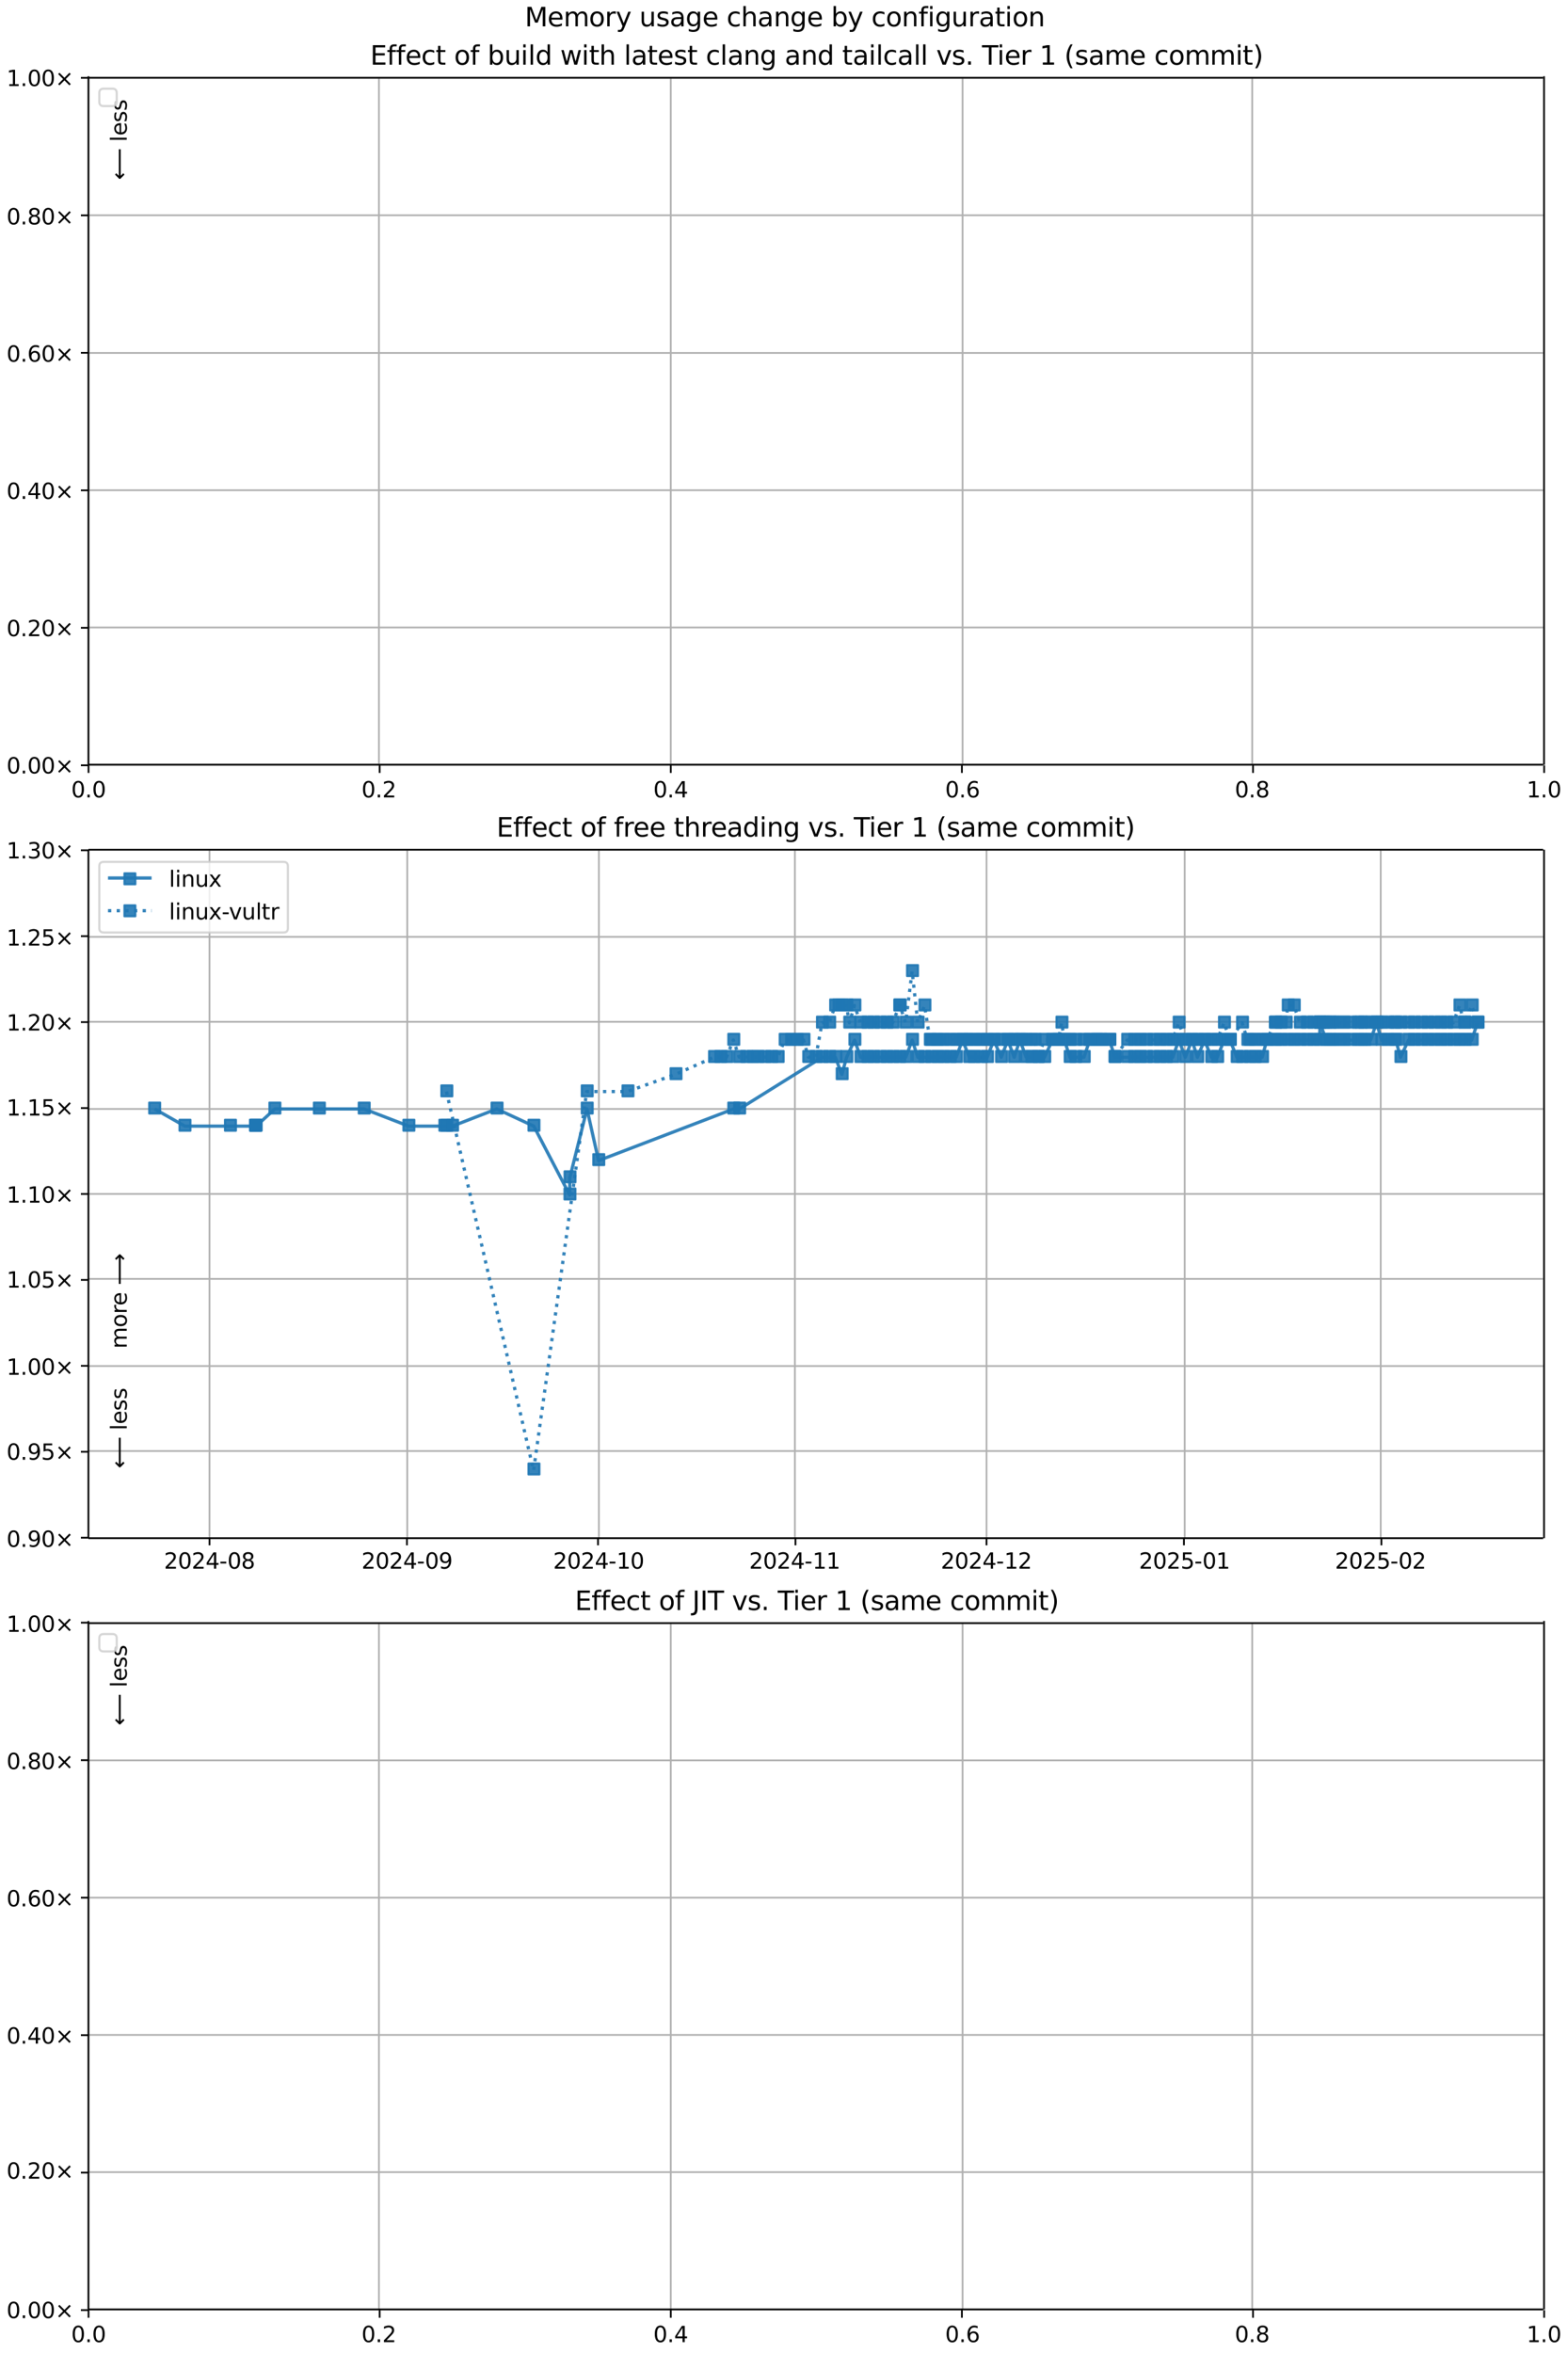 <?xml version="1.0" encoding="UTF-8"?>
<!DOCTYPE svg  PUBLIC '-//W3C//DTD SVG 1.1//EN'  'http://www.w3.org/Graphics/SVG/1.1/DTD/svg11.dtd'>
<svg width="720pt" height="1080pt" version="1.1" viewBox="0 0 720 1080" xmlns="http://www.w3.org/2000/svg" xmlns:xlink="http://www.w3.org/1999/xlink">
<defs>
<style type="text/css">*{stroke-linejoin: round; stroke-linecap: butt}</style>
</defs>
<path d="m0 1080h720v-1080h-720z" fill="#fff"/>
<path d="m40.6 351h668v-316h-668z" fill="#fff"/>
<path d="m40.6 351v-316" clip-path="url(#k)" fill="none" stroke="#b0b0b0" stroke-linecap="square" stroke-width=".8"/>
<defs>
<path id="j" d="m0 0v3.5" stroke="#000" stroke-width=".8"/>
</defs>
<use x="40.646" y="351.265" stroke="#000000" stroke-width=".8" xlink:href="#j"/>
<g transform="translate(32.7 366) scale(.1 -.1)">
<defs>
<path id="b" transform="scale(.016)" d="m2034 4250q-487 0-733-480-245-479-245-1442 0-959 245-1439 246-480 733-480 491 0 736 480 246 480 246 1439 0 963-246 1442-245 480-736 480zm0 500q785 0 1199-621 414-620 414-1801 0-1178-414-1799-414-620-1199-620-784 0-1198 620-414 621-414 1799 0 1181 414 1801 414 621 1198 621z"/>
<path id="c" transform="scale(.016)" d="m684 794h660v-794h-660v794z"/>
</defs>
<use xlink:href="#b"/>
<use transform="translate(63.6)" xlink:href="#c"/>
<use transform="translate(95.4)" xlink:href="#b"/>
</g>
<path d="m174 351v-316" clip-path="url(#k)" fill="none" stroke="#b0b0b0" stroke-linecap="square" stroke-width=".8"/>
<use x="174.326" y="351.265" stroke="#000000" stroke-width=".8" xlink:href="#j"/>
<g transform="translate(166 366) scale(.1 -.1)">
<defs>
<path id="f" transform="scale(.016)" d="m1228 531h2203v-531h-2962v531q359 372 979 998 621 627 780 809 303 340 423 576 121 236 121 464 0 372-261 606-261 235-680 235-297 0-627-103-329-103-704-313v638q381 153 712 231 332 78 607 78 725 0 1156-363 431-362 431-968 0-288-108-546-107-257-392-607-78-91-497-524-418-433-1181-1211z"/>
</defs>
<use xlink:href="#b"/>
<use transform="translate(63.6)" xlink:href="#c"/>
<use transform="translate(95.4)" xlink:href="#f"/>
</g>
<path d="m308 351v-316" clip-path="url(#k)" fill="none" stroke="#b0b0b0" stroke-linecap="square" stroke-width=".8"/>
<use x="308.007" y="351.265" stroke="#000000" stroke-width=".8" xlink:href="#j"/>
<g transform="translate(300 366) scale(.1 -.1)">
<defs>
<path id="w" transform="scale(.016)" d="m2419 4116-1594-2491h1594v2491zm-166 550h794v-3041h666v-525h-666v-1100h-628v1100h-2106v609l1940 2957z"/>
</defs>
<use xlink:href="#b"/>
<use transform="translate(63.6)" xlink:href="#c"/>
<use transform="translate(95.4)" xlink:href="#w"/>
</g>
<path d="m442 351v-316" clip-path="url(#k)" fill="none" stroke="#b0b0b0" stroke-linecap="square" stroke-width=".8"/>
<use x="441.687" y="351.265" stroke="#000000" stroke-width=".8" xlink:href="#j"/>
<g transform="translate(434 366) scale(.1 -.1)">
<defs>
<path id="af" transform="scale(.016)" d="m2113 2584q-425 0-674-291-248-290-248-796 0-503 248-796 249-292 674-292t673 292q248 293 248 796 0 506-248 796-248 291-673 291zm1253 1979v-575q-238 112-480 171-242 60-480 60-625 0-955-422-329-422-376-1275 184 272 462 417 279 145 613 145 703 0 1111-427 408-426 408-1160 0-719-425-1154-425-434-1131-434-810 0-1238 620-428 621-428 1799 0 1106 525 1764t1409 658q238 0 480-47t505-140z"/>
</defs>
<use xlink:href="#b"/>
<use transform="translate(63.6)" xlink:href="#c"/>
<use transform="translate(95.4)" xlink:href="#af"/>
</g>
<path d="m575 351v-316" clip-path="url(#k)" fill="none" stroke="#b0b0b0" stroke-linecap="square" stroke-width=".8"/>
<use x="575.368" y="351.265" stroke="#000000" stroke-width=".8" xlink:href="#j"/>
<g transform="translate(567 366) scale(.1 -.1)">
<defs>
<path id="ac" transform="scale(.016)" d="m2034 2216q-450 0-708-241-257-241-257-662 0-422 257-663 258-241 708-241t709 242q260 243 260 662 0 421-258 662-257 241-711 241zm-631 268q-406 100-633 378-226 279-226 679 0 559 398 884 399 325 1092 325 697 0 1094-325t397-884q0-400-227-679-226-278-629-378 456-106 710-416 255-309 255-755 0-679-414-1042-414-362-1186-362-771 0-1186 362-414 363-414 1042 0 446 256 755 257 310 713 416zm-231 997q0-362 226-565 227-203 636-203 407 0 636 203 230 203 230 565 0 363-230 566-229 203-636 203-409 0-636-203-226-203-226-566z"/>
</defs>
<use xlink:href="#b"/>
<use transform="translate(63.6)" xlink:href="#c"/>
<use transform="translate(95.4)" xlink:href="#ac"/>
</g>
<path d="m709 351v-316" clip-path="url(#k)" fill="none" stroke="#b0b0b0" stroke-linecap="square" stroke-width=".8"/>
<use x="709.048" y="351.265" stroke="#000000" stroke-width=".8" xlink:href="#j"/>
<g transform="translate(701 366) scale(.1 -.1)">
<defs>
<path id="i" transform="scale(.016)" d="m794 531h1031v3560l-1122-225v575l1116 225h631v-4135h1031v-531h-2687v531z"/>
</defs>
<use xlink:href="#i"/>
<use transform="translate(63.6)" xlink:href="#c"/>
<use transform="translate(95.4)" xlink:href="#b"/>
</g>
<path d="m40.6 351h668" clip-path="url(#k)" fill="none" stroke="#b0b0b0" stroke-linecap="square" stroke-width=".8"/>
<defs>
<path id="g" d="m0 0h-3.5" stroke="#000" stroke-width=".8"/>
</defs>
<use x="40.646" y="351.265" stroke="#000000" stroke-width=".8" xlink:href="#g"/>
<g transform="translate(3 355) scale(.1 -.1)">
<defs>
<path id="h" transform="scale(.016)" d="m4488 3438-1429-1435 1429-1428-372-378-1435 1434-1434-1434-369 378 1425 1428-1425 1435 369 378 1434-1435 1435 1435 372-378z"/>
</defs>
<use xlink:href="#b"/>
<use transform="translate(63.6)" xlink:href="#c"/>
<use transform="translate(95.4)" xlink:href="#b"/>
<use transform="translate(159)" xlink:href="#b"/>
<use transform="translate(223)" xlink:href="#h"/>
</g>
<path d="m40.6 288h668" clip-path="url(#k)" fill="none" stroke="#b0b0b0" stroke-linecap="square" stroke-width=".8"/>
<use x="40.646" y="288.158" stroke="#000000" stroke-width=".8" xlink:href="#g"/>
<g transform="translate(3 292) scale(.1 -.1)">
<use xlink:href="#b"/>
<use transform="translate(63.6)" xlink:href="#c"/>
<use transform="translate(95.4)" xlink:href="#f"/>
<use transform="translate(159)" xlink:href="#b"/>
<use transform="translate(223)" xlink:href="#h"/>
</g>
<path d="m40.6 225h668" clip-path="url(#k)" fill="none" stroke="#b0b0b0" stroke-linecap="square" stroke-width=".8"/>
<use x="40.646" y="225.052" stroke="#000000" stroke-width=".8" xlink:href="#g"/>
<g transform="translate(3 229) scale(.1 -.1)">
<use xlink:href="#b"/>
<use transform="translate(63.6)" xlink:href="#c"/>
<use transform="translate(95.4)" xlink:href="#w"/>
<use transform="translate(159)" xlink:href="#b"/>
<use transform="translate(223)" xlink:href="#h"/>
</g>
<path d="m40.6 162h668" clip-path="url(#k)" fill="none" stroke="#b0b0b0" stroke-linecap="square" stroke-width=".8"/>
<use x="40.646" y="161.945" stroke="#000000" stroke-width=".8" xlink:href="#g"/>
<g transform="translate(3 166) scale(.1 -.1)">
<use xlink:href="#b"/>
<use transform="translate(63.6)" xlink:href="#c"/>
<use transform="translate(95.4)" xlink:href="#af"/>
<use transform="translate(159)" xlink:href="#b"/>
<use transform="translate(223)" xlink:href="#h"/>
</g>
<path d="m40.6 98.8h668" clip-path="url(#k)" fill="none" stroke="#b0b0b0" stroke-linecap="square" stroke-width=".8"/>
<use x="40.646" y="98.839" stroke="#000000" stroke-width=".8" xlink:href="#g"/>
<g transform="translate(3 103) scale(.1 -.1)">
<use xlink:href="#b"/>
<use transform="translate(63.6)" xlink:href="#c"/>
<use transform="translate(95.4)" xlink:href="#ac"/>
<use transform="translate(159)" xlink:href="#b"/>
<use transform="translate(223)" xlink:href="#h"/>
</g>
<path d="m40.6 35.7h668" clip-path="url(#k)" fill="none" stroke="#b0b0b0" stroke-linecap="square" stroke-width=".8"/>
<use x="40.646" y="35.733" stroke="#000000" stroke-width=".8" xlink:href="#g"/>
<g transform="translate(3 39.5) scale(.1 -.1)">
<use xlink:href="#i"/>
<use transform="translate(63.6)" xlink:href="#c"/>
<use transform="translate(95.4)" xlink:href="#b"/>
<use transform="translate(159)" xlink:href="#b"/>
<use transform="translate(223)" xlink:href="#h"/>
</g>
<path d="m40.6 351v-316" fill="none" stroke="#000" stroke-linecap="square" stroke-width=".8"/>
<path d="m709 351v-316" fill="none" stroke="#000" stroke-linecap="square" stroke-width=".8"/>
<path d="m40.6 351h668" fill="none" stroke="#000" stroke-linecap="square" stroke-width=".8"/>
<path d="m40.6 35.7h668" fill="none" stroke="#000" stroke-linecap="square" stroke-width=".8"/>
<g clip-path="url(#k)">
<g transform="translate(58.2 27.8) rotate(-90) scale(.1 -.1)">
<defs>
<path id="p" transform="scale(.016)" d="m3328 2828q216 388 516 572t706 184q547 0 844-383 297-382 297-1088v-2113h-578v2094q0 503-179 746-178 244-543 244-447 0-707-297-259-296-259-809v-1978h-578v2094q0 506-178 748t-550 242q-441 0-701-298-259-298-259-808v-1978h-578v3500h578v-544q197 322 472 475t653 153q382 0 649-194 267-193 395-562z"/>
<path id="q" transform="scale(.016)" d="m1959 3097q-462 0-731-361t-269-989 267-989q268-361 733-361 460 0 728 362 269 363 269 988 0 622-269 986-268 364-728 364zm0 487q750 0 1178-488 429-487 429-1349 0-859-429-1349-428-489-1178-489-753 0-1180 489-426 490-426 1349 0 862 426 1349 427 488 1180 488z"/>
<path id="t" transform="scale(.016)" d="m2631 2963q-97 56-211 82-114 27-251 27-488 0-749-317t-261-911v-1844h-578v3500h578v-544q182 319 472 473 291 155 707 155 59 0 131-8 72-7 159-23l3-590z"/>
<path id="e" transform="scale(.016)" d="m3597 1894v-281h-2644q38-594 358-905t892-311q331 0 642 81t618 244v-544q-310-131-635-200t-659-69q-838 0-1327 487-489 488-489 1320 0 859 464 1363 464 505 1252 505 706 0 1117-455 411-454 411-1235zm-575 169q-6 471-264 752-258 282-683 282-481 0-770-272t-333-766l2050 4z"/>
<path id="am" transform="scale(.016)" d="m8863 2147v-281l-1229-1228-375 375 729 728h-7622v531h7622l-729 728 375 375 1229-1228z"/>
</defs>
<use xlink:href="#p"/>
<use transform="translate(97.4)" xlink:href="#q"/>
<use transform="translate(159)" xlink:href="#t"/>
<use transform="translate(197)" xlink:href="#e"/>
<use transform="translate(259)" xlink:href="#DejaVuSans-20"/>
<use transform="translate(291)" xlink:href="#am"/>
</g>
</g>
<g clip-path="url(#k)">
<g transform="translate(58.2 82.6) rotate(-90) scale(.1 -.1)">
<defs>
<path id="an" transform="scale(.016)" d="m313 1866v281l1228 1228 375-375-728-728h7621v-531h-7621l728-728-375-375-1228 1228z"/>
<path id="r" transform="scale(.016)" d="m603 4863h575v-4863h-575v4863z"/>
<path id="m" transform="scale(.016)" d="m2834 3397v-544q-243 125-506 187-262 63-544 63-428 0-642-131t-214-394q0-200 153-314t616-217l197-44q612-131 870-370t258-667q0-488-386-773-386-284-1061-284-281 0-586 55t-642 164v594q319-166 628-249 309-82 613-82 406 0 624 139 219 139 219 392 0 234-158 359-157 125-692 241l-200 47q-534 112-772 345-237 233-237 639 0 494 350 762 350 269 994 269 318 0 599-47 282-46 519-140z"/>
</defs>
<use xlink:href="#an"/>
<use transform="translate(143)" xlink:href="#DejaVuSans-20"/>
<use transform="translate(175)" xlink:href="#r"/>
<use transform="translate(203)" xlink:href="#e"/>
<use transform="translate(264)" xlink:href="#m"/>
<use transform="translate(317)" xlink:href="#m"/>
</g>
</g>
<g transform="translate(170 29.7) scale(.12 -.12)">
<defs>
<path id="ai" transform="scale(.016)" d="m628 4666h2950v-532h-2319v-1381h2222v-531h-2222v-1691h2375v-531h-3006v4666z"/>
<path id="u" transform="scale(.016)" d="m2375 4863v-479h-550q-309 0-430-125-120-125-120-450v-309h947v-447h-947v-3053h-578v3053h-550v447h550v244q0 584 272 851 272 268 862 268h544z"/>
<path id="v" transform="scale(.016)" d="m3122 3366v-538q-244 135-489 202t-495 67q-560 0-870-355-309-354-309-995t309-996q310-354 870-354 250 0 495 67t489 202v-532q-241-112-499-168-257-57-548-57-791 0-1257 497-465 497-465 1341 0 856 470 1346 471 491 1290 491 265 0 518-55 253-54 491-163z"/>
<path id="o" transform="scale(.016)" d="m1172 4494v-994h1184v-447h-1184v-1900q0-428 117-550t477-122h590v-481h-590q-666 0-919 248-253 249-253 905v1900h-422v447h422v994h578z"/>
<path id="aq" transform="scale(.016)" d="m3116 1747q0 634-261 995t-717 361q-457 0-718-361t-261-995 261-995 718-361q456 0 717 361t261 995zm-1957 1222q182 312 458 463 277 152 661 152 638 0 1036-506 399-506 399-1331t-399-1332q-398-506-1036-506-384 0-661 152-276 152-458 464v-525h-578v4863h578v-1894z"/>
<path id="z" transform="scale(.016)" d="m544 1381v2119h575v-2097q0-497 193-746 194-248 582-248 465 0 735 297 271 297 271 810v1984h575v-3500h-575v538q-209-319-486-474-276-155-642-155-603 0-916 375-312 375-312 1097zm1447 2203z"/>
<path id="n" transform="scale(.016)" d="m603 3500h575v-3500h-575v3500zm0 1363h575v-729h-575v729z"/>
<path id="ah" transform="scale(.016)" d="m2906 2969v1894h575v-4863h-575v525q-181-312-458-464-276-152-664-152-634 0-1033 506-398 507-398 1332t398 1331q399 506 1033 506 388 0 664-152 277-151 458-463zm-1959-1222q0-634 261-995t717-361 718 361q263 361 263 995t-263 995q-262 361-718 361t-717-361-261-995z"/>
<path id="ar" transform="scale(.016)" d="m269 3500h575l719-2731 715 2731h678l719-2731 716 2731h575l-916-3500h-678l-753 2869-756-2869h-679l-915 3500z"/>
<path id="ag" transform="scale(.016)" d="m3513 2113v-2113h-575v2094q0 497-194 743-194 247-581 247-466 0-735-297-269-296-269-809v-1978h-578v4863h578v-1907q207 316 486 472 280 156 646 156 603 0 912-373 310-373 310-1098z"/>
<path id="s" transform="scale(.016)" d="m2194 1759q-697 0-966-159t-269-544q0-306 202-486 202-179 548-179 479 0 768 339t289 901v128h-572zm1147 238v-2e3h-575v531q-197-318-491-470t-719-152q-537 0-855 302-317 302-317 808 0 590 395 890 396 300 1180 300h807v57q0 397-261 614t-733 217q-300 0-585-72-284-72-546-216v532q315 122 612 182 297 61 578 61 760 0 1135-394 375-393 375-1193z"/>
<path id="x" transform="scale(.016)" d="m3513 2113v-2113h-575v2094q0 497-194 743-194 247-581 247-466 0-735-297-269-296-269-809v-1978h-578v3500h578v-544q207 316 486 472 280 156 646 156 603 0 912-373 310-373 310-1098z"/>
<path id="ab" transform="scale(.016)" d="m2906 1791q0 625-258 968-257 344-723 344-462 0-720-344-258-343-258-968 0-622 258-966t720-344q466 0 723 344 258 344 258 966zm575-1357q0-893-397-1329-396-436-1215-436-303 0-572 45t-522 139v559q253-137 500-202 247-66 503-66 566 0 847 295t281 892v285q-178-310-456-463t-666-153q-643 0-1037 490-394 491-394 1301 0 812 394 1302 394 491 1037 491 388 0 666-153t456-462v531h575v-3066z"/>
<path id="ad" transform="scale(.016)" d="m191 3500h609l1094-2937 1094 2937h609l-1313-3500h-781l-1312 3500z"/>
<path id="ae" transform="scale(.016)" d="m-19 4666h3947v-532h-1656v-4134h-634v4134h-1657v532z"/>
<path id="al" transform="scale(.016)" d="m1984 4856q-418-718-622-1422-203-703-203-1425 0-721 205-1429t620-1424h-500q-468 735-701 1444t-233 1409q0 697 231 1403 232 707 703 1444h500z"/>
<path id="ak" transform="scale(.016)" d="m513 4856h500q468-737 701-1444 233-706 233-1403 0-700-233-1409t-701-1444h-500q415 716 620 1424t205 1429q0 722-205 1425-205 704-620 1422z"/>
</defs>
<use xlink:href="#ai"/>
<use transform="translate(63.2)" xlink:href="#u"/>
<use transform="translate(98.4)" xlink:href="#u"/>
<use transform="translate(134)" xlink:href="#e"/>
<use transform="translate(195)" xlink:href="#v"/>
<use transform="translate(250)" xlink:href="#o"/>
<use transform="translate(289)" xlink:href="#DejaVuSans-20"/>
<use transform="translate(321)" xlink:href="#q"/>
<use transform="translate(382)" xlink:href="#u"/>
<use transform="translate(417)" xlink:href="#DejaVuSans-20"/>
<use transform="translate(449)" xlink:href="#aq"/>
<use transform="translate(513)" xlink:href="#z"/>
<use transform="translate(576)" xlink:href="#n"/>
<use transform="translate(604)" xlink:href="#r"/>
<use transform="translate(632)" xlink:href="#ah"/>
<use transform="translate(695)" xlink:href="#DejaVuSans-20"/>
<use transform="translate(727)" xlink:href="#ar"/>
<use transform="translate(809)" xlink:href="#n"/>
<use transform="translate(837)" xlink:href="#o"/>
<use transform="translate(876)" xlink:href="#ag"/>
<use transform="translate(939)" xlink:href="#DejaVuSans-20"/>
<use transform="translate(971)" xlink:href="#r"/>
<use transform="translate(999)" xlink:href="#s"/>
<use transform="translate(1060)" xlink:href="#o"/>
<use transform="translate(1099)" xlink:href="#e"/>
<use transform="translate(1161)" xlink:href="#m"/>
<use transform="translate(1213)" xlink:href="#o"/>
<use transform="translate(1252)" xlink:href="#DejaVuSans-20"/>
<use transform="translate(1284)" xlink:href="#v"/>
<use transform="translate(1339)" xlink:href="#r"/>
<use transform="translate(1367)" xlink:href="#s"/>
<use transform="translate(1428)" xlink:href="#x"/>
<use transform="translate(1491)" xlink:href="#ab"/>
<use transform="translate(1555)" xlink:href="#DejaVuSans-20"/>
<use transform="translate(1586)" xlink:href="#s"/>
<use transform="translate(1648)" xlink:href="#x"/>
<use transform="translate(1711)" xlink:href="#ah"/>
<use transform="translate(1775)" xlink:href="#DejaVuSans-20"/>
<use transform="translate(1806)" xlink:href="#o"/>
<use transform="translate(1846)" xlink:href="#s"/>
<use transform="translate(1907)" xlink:href="#n"/>
<use transform="translate(1935)" xlink:href="#r"/>
<use transform="translate(1962)" xlink:href="#v"/>
<use transform="translate(2017)" xlink:href="#s"/>
<use transform="translate(2079)" xlink:href="#r"/>
<use transform="translate(2106)" xlink:href="#r"/>
<use transform="translate(2134)" xlink:href="#DejaVuSans-20"/>
<use transform="translate(2166)" xlink:href="#ad"/>
<use transform="translate(2225)" xlink:href="#m"/>
<use transform="translate(2277)" xlink:href="#c"/>
<use transform="translate(2309)" xlink:href="#DejaVuSans-20"/>
<use transform="translate(2341)" xlink:href="#ae"/>
<use transform="translate(2399)" xlink:href="#n"/>
<use transform="translate(2427)" xlink:href="#e"/>
<use transform="translate(2488)" xlink:href="#t"/>
<use transform="translate(2529)" xlink:href="#DejaVuSans-20"/>
<use transform="translate(2561)" xlink:href="#i"/>
<use transform="translate(2625)" xlink:href="#DejaVuSans-20"/>
<use transform="translate(2656)" xlink:href="#al"/>
<use transform="translate(2696)" xlink:href="#m"/>
<use transform="translate(2748)" xlink:href="#s"/>
<use transform="translate(2809)" xlink:href="#p"/>
<use transform="translate(2906)" xlink:href="#e"/>
<use transform="translate(2968)" xlink:href="#DejaVuSans-20"/>
<use transform="translate(3e3)" xlink:href="#v"/>
<use transform="translate(3055)" xlink:href="#q"/>
<use transform="translate(3116)" xlink:href="#p"/>
<use transform="translate(3213)" xlink:href="#p"/>
<use transform="translate(3311)" xlink:href="#n"/>
<use transform="translate(3338)" xlink:href="#o"/>
<use transform="translate(3378)" xlink:href="#ak"/>
</g>
<path d="m47.6 48.7h4q2 0 2-2v-4q0-2-2-2h-4q-2 0-2 2v4q0 2 2 2z" fill="#fff" opacity=".8" stroke="#ccc"/>
<path d="m40.6 706h668v-316h-668z" fill="#fff"/>
<path d="m96.2 706v-316" clip-path="url(#d)" fill="none" stroke="#b0b0b0" stroke-linecap="square" stroke-width=".8"/>
<use x="96.206" y="705.793" stroke="#000000" stroke-width=".8" xlink:href="#j"/>
<g transform="translate(75.3 720) scale(.1 -.1)">
<defs>
<path id="y" transform="scale(.016)" d="m313 2009h1684v-512h-1684v512z"/>
</defs>
<use xlink:href="#f"/>
<use transform="translate(63.6)" xlink:href="#b"/>
<use transform="translate(127)" xlink:href="#f"/>
<use transform="translate(191)" xlink:href="#w"/>
<use transform="translate(254)" xlink:href="#y"/>
<use transform="translate(291)" xlink:href="#b"/>
<use transform="translate(354)" xlink:href="#ac"/>
</g>
<path d="m187 706v-316" clip-path="url(#d)" fill="none" stroke="#b0b0b0" stroke-linecap="square" stroke-width=".8"/>
<use x="186.865" y="705.793" stroke="#000000" stroke-width=".8" xlink:href="#j"/>
<g transform="translate(166 720) scale(.1 -.1)">
<defs>
<path id="aj" transform="scale(.016)" d="m703 97v575q238-113 481-172 244-59 479-59 625 0 954 420 330 420 377 1277-181-269-460-413-278-144-615-144-700 0-1108 423-408 424-408 1159 0 718 425 1152 425 435 1131 435 810 0 1236-621 427-620 427-1801 0-1103-524-1761-523-658-1407-658-238 0-482 47-243 47-506 141zm1256 1978q425 0 673 290 249 291 249 798 0 503-249 795-248 292-673 292t-673-292-248-795q0-507 248-798 248-290 673-290z"/>
</defs>
<use xlink:href="#f"/>
<use transform="translate(63.6)" xlink:href="#b"/>
<use transform="translate(127)" xlink:href="#f"/>
<use transform="translate(191)" xlink:href="#w"/>
<use transform="translate(254)" xlink:href="#y"/>
<use transform="translate(291)" xlink:href="#b"/>
<use transform="translate(354)" xlink:href="#aj"/>
</g>
<path d="m275 706v-316" clip-path="url(#d)" fill="none" stroke="#b0b0b0" stroke-linecap="square" stroke-width=".8"/>
<use x="274.599" y="705.793" stroke="#000000" stroke-width=".8" xlink:href="#j"/>
<g transform="translate(254 720) scale(.1 -.1)">
<use xlink:href="#f"/>
<use transform="translate(63.6)" xlink:href="#b"/>
<use transform="translate(127)" xlink:href="#f"/>
<use transform="translate(191)" xlink:href="#w"/>
<use transform="translate(254)" xlink:href="#y"/>
<use transform="translate(291)" xlink:href="#i"/>
<use transform="translate(354)" xlink:href="#b"/>
</g>
<path d="m365 706v-316" clip-path="url(#d)" fill="none" stroke="#b0b0b0" stroke-linecap="square" stroke-width=".8"/>
<use x="365.258" y="705.793" stroke="#000000" stroke-width=".8" xlink:href="#j"/>
<g transform="translate(344 720) scale(.1 -.1)">
<use xlink:href="#f"/>
<use transform="translate(63.6)" xlink:href="#b"/>
<use transform="translate(127)" xlink:href="#f"/>
<use transform="translate(191)" xlink:href="#w"/>
<use transform="translate(254)" xlink:href="#y"/>
<use transform="translate(291)" xlink:href="#i"/>
<use transform="translate(354)" xlink:href="#i"/>
</g>
<path d="m453 706v-316" clip-path="url(#d)" fill="none" stroke="#b0b0b0" stroke-linecap="square" stroke-width=".8"/>
<use x="452.992" y="705.793" stroke="#000000" stroke-width=".8" xlink:href="#j"/>
<g transform="translate(432 720) scale(.1 -.1)">
<use xlink:href="#f"/>
<use transform="translate(63.6)" xlink:href="#b"/>
<use transform="translate(127)" xlink:href="#f"/>
<use transform="translate(191)" xlink:href="#w"/>
<use transform="translate(254)" xlink:href="#y"/>
<use transform="translate(291)" xlink:href="#i"/>
<use transform="translate(354)" xlink:href="#f"/>
</g>
<path d="m544 706v-316" clip-path="url(#d)" fill="none" stroke="#b0b0b0" stroke-linecap="square" stroke-width=".8"/>
<use x="543.65" y="705.793" stroke="#000000" stroke-width=".8" xlink:href="#j"/>
<g transform="translate(523 720) scale(.1 -.1)">
<defs>
<path id="aa" transform="scale(.016)" d="m691 4666h2478v-532h-1900v-1143q137 47 274 70 138 23 276 23 781 0 1237-428 457-428 457-1159 0-753-469-1171-469-417-1322-417-294 0-599 50-304 50-629 150v635q281-153 581-228t634-75q541 0 856 284 316 284 316 772 0 487-316 771-315 285-856 285-253 0-505-56-251-56-513-175v2344z"/>
</defs>
<use xlink:href="#f"/>
<use transform="translate(63.6)" xlink:href="#b"/>
<use transform="translate(127)" xlink:href="#f"/>
<use transform="translate(191)" xlink:href="#aa"/>
<use transform="translate(254)" xlink:href="#y"/>
<use transform="translate(291)" xlink:href="#b"/>
<use transform="translate(354)" xlink:href="#i"/>
</g>
<path d="m634 706v-316" clip-path="url(#d)" fill="none" stroke="#b0b0b0" stroke-linecap="square" stroke-width=".8"/>
<use x="634.309" y="705.793" stroke="#000000" stroke-width=".8" xlink:href="#j"/>
<g transform="translate(613 720) scale(.1 -.1)">
<use xlink:href="#f"/>
<use transform="translate(63.6)" xlink:href="#b"/>
<use transform="translate(127)" xlink:href="#f"/>
<use transform="translate(191)" xlink:href="#aa"/>
<use transform="translate(254)" xlink:href="#y"/>
<use transform="translate(291)" xlink:href="#b"/>
<use transform="translate(354)" xlink:href="#f"/>
</g>
<path d="m40.6 706h668" clip-path="url(#d)" fill="none" stroke="#b0b0b0" stroke-linecap="square" stroke-width=".8"/>
<use x="40.646" y="705.793" stroke="#000000" stroke-width=".8" xlink:href="#g"/>
<g transform="translate(3 710) scale(.1 -.1)">
<use xlink:href="#b"/>
<use transform="translate(63.6)" xlink:href="#c"/>
<use transform="translate(95.4)" xlink:href="#aj"/>
<use transform="translate(159)" xlink:href="#b"/>
<use transform="translate(223)" xlink:href="#h"/>
</g>
<path d="m40.6 666h668" clip-path="url(#d)" fill="none" stroke="#b0b0b0" stroke-linecap="square" stroke-width=".8"/>
<use x="40.646" y="666.352" stroke="#000000" stroke-width=".8" xlink:href="#g"/>
<g transform="translate(3 670) scale(.1 -.1)">
<use xlink:href="#b"/>
<use transform="translate(63.6)" xlink:href="#c"/>
<use transform="translate(95.4)" xlink:href="#aj"/>
<use transform="translate(159)" xlink:href="#aa"/>
<use transform="translate(223)" xlink:href="#h"/>
</g>
<path d="m40.6 627h668" clip-path="url(#d)" fill="none" stroke="#b0b0b0" stroke-linecap="square" stroke-width=".8"/>
<use x="40.646" y="626.91" stroke="#000000" stroke-width=".8" xlink:href="#g"/>
<g transform="translate(3 631) scale(.1 -.1)">
<use xlink:href="#i"/>
<use transform="translate(63.6)" xlink:href="#c"/>
<use transform="translate(95.4)" xlink:href="#b"/>
<use transform="translate(159)" xlink:href="#b"/>
<use transform="translate(223)" xlink:href="#h"/>
</g>
<path d="m40.6 587h668" clip-path="url(#d)" fill="none" stroke="#b0b0b0" stroke-linecap="square" stroke-width=".8"/>
<use x="40.646" y="587.469" stroke="#000000" stroke-width=".8" xlink:href="#g"/>
<g transform="translate(3 591) scale(.1 -.1)">
<use xlink:href="#i"/>
<use transform="translate(63.6)" xlink:href="#c"/>
<use transform="translate(95.4)" xlink:href="#b"/>
<use transform="translate(159)" xlink:href="#aa"/>
<use transform="translate(223)" xlink:href="#h"/>
</g>
<path d="m40.6 548h668" clip-path="url(#d)" fill="none" stroke="#b0b0b0" stroke-linecap="square" stroke-width=".8"/>
<use x="40.646" y="548.027" stroke="#000000" stroke-width=".8" xlink:href="#g"/>
<g transform="translate(3 552) scale(.1 -.1)">
<use xlink:href="#i"/>
<use transform="translate(63.6)" xlink:href="#c"/>
<use transform="translate(95.4)" xlink:href="#i"/>
<use transform="translate(159)" xlink:href="#b"/>
<use transform="translate(223)" xlink:href="#h"/>
</g>
<path d="m40.6 509h668" clip-path="url(#d)" fill="none" stroke="#b0b0b0" stroke-linecap="square" stroke-width=".8"/>
<use x="40.646" y="508.586" stroke="#000000" stroke-width=".8" xlink:href="#g"/>
<g transform="translate(3 512) scale(.1 -.1)">
<use xlink:href="#i"/>
<use transform="translate(63.6)" xlink:href="#c"/>
<use transform="translate(95.4)" xlink:href="#i"/>
<use transform="translate(159)" xlink:href="#aa"/>
<use transform="translate(223)" xlink:href="#h"/>
</g>
<path d="m40.6 469h668" clip-path="url(#d)" fill="none" stroke="#b0b0b0" stroke-linecap="square" stroke-width=".8"/>
<use x="40.646" y="469.144" stroke="#000000" stroke-width=".8" xlink:href="#g"/>
<g transform="translate(3 473) scale(.1 -.1)">
<use xlink:href="#i"/>
<use transform="translate(63.6)" xlink:href="#c"/>
<use transform="translate(95.4)" xlink:href="#f"/>
<use transform="translate(159)" xlink:href="#b"/>
<use transform="translate(223)" xlink:href="#h"/>
</g>
<path d="m40.6 430h668" clip-path="url(#d)" fill="none" stroke="#b0b0b0" stroke-linecap="square" stroke-width=".8"/>
<use x="40.646" y="429.703" stroke="#000000" stroke-width=".8" xlink:href="#g"/>
<g transform="translate(3 434) scale(.1 -.1)">
<use xlink:href="#i"/>
<use transform="translate(63.6)" xlink:href="#c"/>
<use transform="translate(95.4)" xlink:href="#f"/>
<use transform="translate(159)" xlink:href="#aa"/>
<use transform="translate(223)" xlink:href="#h"/>
</g>
<path d="m40.6 390h668" clip-path="url(#d)" fill="none" stroke="#b0b0b0" stroke-linecap="square" stroke-width=".8"/>
<use x="40.646" y="390.261" stroke="#000000" stroke-width=".8" xlink:href="#g"/>
<g transform="translate(3 394) scale(.1 -.1)">
<defs>
<path id="av" transform="scale(.016)" d="m2597 2516q453-97 707-404 255-306 255-756 0-690-475-1069-475-378-1350-378-293 0-604 58t-642 174v609q262-153 574-231 313-78 654-78 593 0 904 234t311 681q0 413-289 645-289 233-804 233h-544v519h569q465 0 712 186t247 536q0 359-255 551-254 193-729 193-260 0-557-57-297-56-653-174v562q360 100 674 150t592 50q719 0 1137-327 419-326 419-882 0-388-222-655t-631-370z"/>
</defs>
<use xlink:href="#i"/>
<use transform="translate(63.6)" xlink:href="#c"/>
<use transform="translate(95.4)" xlink:href="#av"/>
<use transform="translate(159)" xlink:href="#b"/>
<use transform="translate(223)" xlink:href="#h"/>
</g>
<path d="m71 509 13.9 7.89h32.7l8.6-7.89h41l20.5 7.89h20l20.4-7.89 17 7.89 16.5 31.6 0.031-7.89 7.9-31.6 5.31 23.7 62-23.7h2.69l38-23.7h6.06l2.98 7.89 2.16-7.89 3.68-7.89 2.77 7.89h20.7l2.98-7.89 2.58 7.89h17.6l2.95-7.89 3.14 7.89h8.18l3.03-7.89 3.41 7.89 3.03-7.89 2.93 7.89 2.59-7.89 2.92 7.89h8.39l3.61-7.89h5.56l2.49 7.89h6.46l2.65-7.89h9.1l2.44 7.89h26.6l2.77-7.89 2.99 7.89 3.02-7.89 2.54 7.89 3.26-7.89 3.15 7.89h2.72l3.13-7.89h2.69l3.16 7.89h11.6l2.17-7.89h24.2l0.231-7.89 2.79 7.89h20.4l2.73-7.89 2.35 7.89h6.54l2.12 7.89 3.69-7.89h29l2.64-7.89v0" clip-path="url(#d)" fill="none" stroke="#1f77b4" stroke-linecap="square" stroke-opacity=".9" stroke-width="1.5"/>
<defs>
<path id="a" d="m-2.5 2.5h5v-5h-5z" stroke="#1f77b4" stroke-opacity=".9"/>
</defs>
<g clip-path="url(#d)" fill="#1f77b4" fill-opacity=".9" stroke="#1f77b4" stroke-opacity=".9">
<use x="71.027" y="508.586" xlink:href="#a"/>
<use x="84.942" y="516.474" xlink:href="#a"/>
<use x="105.824" y="516.474" xlink:href="#a"/>
<use x="117.329" y="516.474" xlink:href="#a"/>
<use x="117.348" y="516.474" xlink:href="#a"/>
<use x="117.626" y="516.474" xlink:href="#a"/>
<use x="126.225" y="508.586" xlink:href="#a"/>
<use x="146.65" y="508.586" xlink:href="#a"/>
<use x="167.235" y="508.586" xlink:href="#a"/>
<use x="187.753" y="516.474" xlink:href="#a"/>
<use x="204.274" y="516.474" xlink:href="#a"/>
<use x="205.174" y="516.474" xlink:href="#a"/>
<use x="207.797" y="516.474" xlink:href="#a"/>
<use x="228.234" y="508.586" xlink:href="#a"/>
<use x="245.187" y="516.474" xlink:href="#a"/>
<use x="261.705" y="548.027" xlink:href="#a"/>
<use x="261.736" y="540.139" xlink:href="#a"/>
<use x="269.635" y="508.586" xlink:href="#a"/>
<use x="274.946" y="532.251" xlink:href="#a"/>
<use x="336.942" y="508.586" xlink:href="#a"/>
<use x="339.633" y="508.586" xlink:href="#a"/>
<use x="377.663" y="484.921" xlink:href="#a"/>
<use x="380.964" y="484.921" xlink:href="#a"/>
<use x="383.726" y="484.921" xlink:href="#a"/>
<use x="386.71" y="492.809" xlink:href="#a"/>
<use x="388.872" y="484.921" xlink:href="#a"/>
<use x="392.556" y="477.032" xlink:href="#a"/>
<use x="395.325" y="484.921" xlink:href="#a"/>
<use x="398.547" y="484.921" xlink:href="#a"/>
<use x="401.13" y="484.921" xlink:href="#a"/>
<use x="404.342" y="484.921" xlink:href="#a"/>
<use x="407.343" y="484.921" xlink:href="#a"/>
<use x="410.118" y="484.921" xlink:href="#a"/>
<use x="413.161" y="484.921" xlink:href="#a"/>
<use x="416.037" y="484.921" xlink:href="#a"/>
<use x="419.017" y="477.032" xlink:href="#a"/>
<use x="421.593" y="484.921" xlink:href="#a"/>
<use x="424.711" y="484.921" xlink:href="#a"/>
<use x="427.842" y="484.921" xlink:href="#a"/>
<use x="430.698" y="484.921" xlink:href="#a"/>
<use x="433.335" y="484.921" xlink:href="#a"/>
<use x="436.385" y="484.921" xlink:href="#a"/>
<use x="439.17" y="484.921" xlink:href="#a"/>
<use x="442.119" y="477.032" xlink:href="#a"/>
<use x="445.26" y="484.921" xlink:href="#a"/>
<use x="447.393" y="484.921" xlink:href="#a"/>
<use x="450.806" y="484.921" xlink:href="#a"/>
<use x="453.438" y="484.921" xlink:href="#a"/>
<use x="456.463" y="477.032" xlink:href="#a"/>
<use x="459.877" y="484.921" xlink:href="#a"/>
<use x="462.902" y="477.032" xlink:href="#a"/>
<use x="465.837" y="484.921" xlink:href="#a"/>
<use x="468.426" y="477.032" xlink:href="#a"/>
<use x="471.35" y="484.921" xlink:href="#a"/>
<use x="473.826" y="484.921" xlink:href="#a"/>
<use x="476.848" y="484.921" xlink:href="#a"/>
<use x="479.741" y="484.921" xlink:href="#a"/>
<use x="483.353" y="477.032" xlink:href="#a"/>
<use x="486.173" y="477.032" xlink:href="#a"/>
<use x="488.916" y="477.032" xlink:href="#a"/>
<use x="491.41" y="484.921" xlink:href="#a"/>
<use x="493.987" y="484.921" xlink:href="#a"/>
<use x="497.868" y="484.921" xlink:href="#a"/>
<use x="500.514" y="477.032" xlink:href="#a"/>
<use x="503.717" y="477.032" xlink:href="#a"/>
<use x="505.702" y="477.032" xlink:href="#a"/>
<use x="509.61" y="477.032" xlink:href="#a"/>
<use x="512.052" y="484.921" xlink:href="#a"/>
<use x="517.821" y="484.921" xlink:href="#a"/>
<use x="521.022" y="484.921" xlink:href="#a"/>
<use x="523.604" y="484.921" xlink:href="#a"/>
<use x="526.433" y="484.921" xlink:href="#a"/>
<use x="529.868" y="484.921" xlink:href="#a"/>
<use x="532.824" y="484.921" xlink:href="#a"/>
<use x="535.619" y="484.921" xlink:href="#a"/>
<use x="538.669" y="484.921" xlink:href="#a"/>
<use x="541.441" y="477.032" xlink:href="#a"/>
<use x="544.427" y="484.921" xlink:href="#a"/>
<use x="547.451" y="477.032" xlink:href="#a"/>
<use x="549.993" y="484.921" xlink:href="#a"/>
<use x="553.254" y="477.032" xlink:href="#a"/>
<use x="556.402" y="484.921" xlink:href="#a"/>
<use x="559.123" y="484.921" xlink:href="#a"/>
<use x="562.251" y="477.032" xlink:href="#a"/>
<use x="564.939" y="477.032" xlink:href="#a"/>
<use x="568.098" y="484.921" xlink:href="#a"/>
<use x="570.551" y="484.921" xlink:href="#a"/>
<use x="574.12" y="484.921" xlink:href="#a"/>
<use x="576.363" y="484.921" xlink:href="#a"/>
<use x="579.738" y="484.921" xlink:href="#a"/>
<use x="581.908" y="477.032" xlink:href="#a"/>
<use x="585.603" y="477.032" xlink:href="#a"/>
<use x="585.911" y="477.032" xlink:href="#a"/>
<use x="588.277" y="477.032" xlink:href="#a"/>
<use x="591.533" y="477.032" xlink:href="#a"/>
<use x="594.307" y="477.032" xlink:href="#a"/>
<use x="597.13" y="477.032" xlink:href="#a"/>
<use x="600.323" y="477.032" xlink:href="#a"/>
<use x="603.223" y="477.032" xlink:href="#a"/>
<use x="606.097" y="477.032" xlink:href="#a"/>
<use x="606.328" y="469.144" xlink:href="#a"/>
<use x="609.123" y="477.032" xlink:href="#a"/>
<use x="611.023" y="477.032" xlink:href="#a"/>
<use x="611.953" y="477.032" xlink:href="#a"/>
<use x="614.755" y="477.032" xlink:href="#a"/>
<use x="617.169" y="477.032" xlink:href="#a"/>
<use x="620.175" y="477.032" xlink:href="#a"/>
<use x="623.734" y="477.032" xlink:href="#a"/>
<use x="625.131" y="477.032" xlink:href="#a"/>
<use x="626.654" y="477.032" xlink:href="#a"/>
<use x="629.562" y="477.032" xlink:href="#a"/>
<use x="632.288" y="469.144" xlink:href="#a"/>
<use x="634.637" y="477.032" xlink:href="#a"/>
<use x="637.456" y="477.032" xlink:href="#a"/>
<use x="640.314" y="477.032" xlink:href="#a"/>
<use x="641.173" y="477.032" xlink:href="#a"/>
<use x="643.29" y="484.921" xlink:href="#a"/>
<use x="646.98" y="477.032" xlink:href="#a"/>
<use x="649.497" y="477.032" xlink:href="#a"/>
<use x="652.906" y="477.032" xlink:href="#a"/>
<use x="655.714" y="477.032" xlink:href="#a"/>
<use x="658.752" y="477.032" xlink:href="#a"/>
<use x="661.66" y="477.032" xlink:href="#a"/>
<use x="664.379" y="477.032" xlink:href="#a"/>
<use x="667.573" y="477.032" xlink:href="#a"/>
<use x="670.396" y="477.032" xlink:href="#a"/>
<use x="672.796" y="477.032" xlink:href="#a"/>
<use x="676.027" y="477.032" xlink:href="#a"/>
<use x="678.666" y="469.144" xlink:href="#a"/>
</g>
<g stroke="#1f77b4" stroke-opacity=".9">
<path d="m205 501 40 174 24.4-174h18.7l22.1-7.89 17.7-7.89h5.73l3.11-7.89 2.69 7.89h17.7l3.21-7.89h8.65l2.19 7.89h3.44l2.85-15.8h3.3l2.76-7.89h5.15l1.32 7.89 2.37-7.89 2.77 7.89h14.8l3.04-7.89h0.221l2.66 7.89 2.98-23.7 2.58 23.7 3.12-7.89 2.49 15.8h48.1l1.56 7.89 2.89-7.89h6.43l1.47-7.89 1.27 7.89h20.7l2.44 7.89 5.77-7.89h20.8l2.77-7.89 2.99 7.89h14.7l3.13-7.89 2.69 7.89 5.61-7.89 2.46 7.89h8.9l3.69-7.89h5.03l0.903-7.89h2.77l2.82 7.89h70.4l2.82-7.89 2.23 7.89h0.166l3.23-7.89 2.64 7.89" clip-path="url(#d)" fill="none" stroke-dasharray="1.5,2.475" stroke-width="1.5"/>
<g clip-path="url(#d)" fill="#1f77b4" fill-opacity=".9">
<use x="205.174" y="500.697" xlink:href="#a"/>
<use x="245.187" y="674.24" xlink:href="#a"/>
<use x="269.635" y="500.697" xlink:href="#a"/>
<use x="288.362" y="500.697" xlink:href="#a"/>
<use x="310.419" y="492.809" xlink:href="#a"/>
<use x="328.103" y="484.921" xlink:href="#a"/>
<use x="330.99" y="484.921" xlink:href="#a"/>
<use x="333.836" y="484.921" xlink:href="#a"/>
<use x="336.942" y="477.032" xlink:href="#a"/>
<use x="339.633" y="484.921" xlink:href="#a"/>
<use x="342.893" y="484.921" xlink:href="#a"/>
<use x="345.865" y="484.921" xlink:href="#a"/>
<use x="348.107" y="484.921" xlink:href="#a"/>
<use x="351.449" y="484.921" xlink:href="#a"/>
<use x="354.404" y="484.921" xlink:href="#a"/>
<use x="357.324" y="484.921" xlink:href="#a"/>
<use x="360.532" y="477.032" xlink:href="#a"/>
<use x="363.455" y="477.032" xlink:href="#a"/>
<use x="366.079" y="477.032" xlink:href="#a"/>
<use x="369.179" y="477.032" xlink:href="#a"/>
<use x="371.373" y="484.921" xlink:href="#a"/>
<use x="374.808" y="484.921" xlink:href="#a"/>
<use x="377.663" y="469.144" xlink:href="#a"/>
<use x="380.964" y="469.144" xlink:href="#a"/>
<use x="383.726" y="461.256" xlink:href="#a"/>
<use x="385.218" y="461.256" xlink:href="#a"/>
<use x="386.71" y="461.256" xlink:href="#a"/>
<use x="388.872" y="461.256" xlink:href="#a"/>
<use x="390.188" y="469.144" xlink:href="#a"/>
<use x="392.556" y="461.256" xlink:href="#a"/>
<use x="395.325" y="469.144" xlink:href="#a"/>
<use x="398.547" y="469.144" xlink:href="#a"/>
<use x="401.13" y="469.144" xlink:href="#a"/>
<use x="404.342" y="469.144" xlink:href="#a"/>
<use x="407.343" y="469.144" xlink:href="#a"/>
<use x="410.118" y="469.144" xlink:href="#a"/>
<use x="413.161" y="461.256" xlink:href="#a"/>
<use x="413.381" y="461.256" xlink:href="#a"/>
<use x="416.037" y="469.144" xlink:href="#a"/>
<use x="419.017" y="445.479" xlink:href="#a"/>
<use x="421.593" y="469.144" xlink:href="#a"/>
<use x="424.711" y="461.256" xlink:href="#a"/>
<use x="427.204" y="477.032" xlink:href="#a"/>
<use x="427.842" y="477.032" xlink:href="#a"/>
<use x="430.22" y="477.032" xlink:href="#a"/>
<use x="430.698" y="477.032" xlink:href="#a"/>
<use x="433.335" y="477.032" xlink:href="#a"/>
<use x="436.385" y="477.032" xlink:href="#a"/>
<use x="439.17" y="477.032" xlink:href="#a"/>
<use x="442.119" y="477.032" xlink:href="#a"/>
<use x="444.248" y="477.032" xlink:href="#a"/>
<use x="445.26" y="477.032" xlink:href="#a"/>
<use x="447.393" y="477.032" xlink:href="#a"/>
<use x="450.231" y="477.032" xlink:href="#a"/>
<use x="450.806" y="477.032" xlink:href="#a"/>
<use x="453.438" y="477.032" xlink:href="#a"/>
<use x="456.463" y="477.032" xlink:href="#a"/>
<use x="459.877" y="477.032" xlink:href="#a"/>
<use x="462.902" y="477.032" xlink:href="#a"/>
<use x="465.118" y="477.032" xlink:href="#a"/>
<use x="465.837" y="477.032" xlink:href="#a"/>
<use x="468.426" y="477.032" xlink:href="#a"/>
<use x="469.265" y="477.032" xlink:href="#a"/>
<use x="471.35" y="477.032" xlink:href="#a"/>
<use x="473.826" y="477.032" xlink:href="#a"/>
<use x="475.285" y="477.032" xlink:href="#a"/>
<use x="476.848" y="484.921" xlink:href="#a"/>
<use x="479.741" y="477.032" xlink:href="#a"/>
<use x="483.353" y="477.032" xlink:href="#a"/>
<use x="484.975" y="477.032" xlink:href="#a"/>
<use x="485.481" y="477.032" xlink:href="#a"/>
<use x="486.173" y="477.032" xlink:href="#a"/>
<use x="487.643" y="469.144" xlink:href="#a"/>
<use x="488.916" y="477.032" xlink:href="#a"/>
<use x="491.176" y="477.032" xlink:href="#a"/>
<use x="491.41" y="477.032" xlink:href="#a"/>
<use x="493.987" y="477.032" xlink:href="#a"/>
<use x="497.868" y="477.032" xlink:href="#a"/>
<use x="500.514" y="477.032" xlink:href="#a"/>
<use x="503.717" y="477.032" xlink:href="#a"/>
<use x="504.565" y="477.032" xlink:href="#a"/>
<use x="505.702" y="477.032" xlink:href="#a"/>
<use x="509.61" y="477.032" xlink:href="#a"/>
<use x="512.052" y="484.921" xlink:href="#a"/>
<use x="517.821" y="477.032" xlink:href="#a"/>
<use x="521.022" y="477.032" xlink:href="#a"/>
<use x="523.604" y="477.032" xlink:href="#a"/>
<use x="526.433" y="477.032" xlink:href="#a"/>
<use x="529.868" y="477.032" xlink:href="#a"/>
<use x="532.824" y="477.032" xlink:href="#a"/>
<use x="535.619" y="477.032" xlink:href="#a"/>
<use x="538.669" y="477.032" xlink:href="#a"/>
<use x="541.441" y="469.144" xlink:href="#a"/>
<use x="544.427" y="477.032" xlink:href="#a"/>
<use x="547.451" y="477.032" xlink:href="#a"/>
<use x="549.993" y="477.032" xlink:href="#a"/>
<use x="553.254" y="477.032" xlink:href="#a"/>
<use x="556.402" y="477.032" xlink:href="#a"/>
<use x="559.123" y="477.032" xlink:href="#a"/>
<use x="562.251" y="469.144" xlink:href="#a"/>
<use x="564.939" y="477.032" xlink:href="#a"/>
<use x="570.551" y="469.144" xlink:href="#a"/>
<use x="573.006" y="477.032" xlink:href="#a"/>
<use x="574.12" y="477.032" xlink:href="#a"/>
<use x="576.363" y="477.032" xlink:href="#a"/>
<use x="579.738" y="477.032" xlink:href="#a"/>
<use x="581.908" y="477.032" xlink:href="#a"/>
<use x="585.603" y="469.144" xlink:href="#a"/>
<use x="585.911" y="469.144" xlink:href="#a"/>
<use x="588.277" y="469.144" xlink:href="#a"/>
<use x="590.629" y="469.144" xlink:href="#a"/>
<use x="591.533" y="461.256" xlink:href="#a"/>
<use x="594.307" y="461.256" xlink:href="#a"/>
<use x="597.13" y="469.144" xlink:href="#a"/>
<use x="600.323" y="469.144" xlink:href="#a"/>
<use x="603.223" y="469.144" xlink:href="#a"/>
<use x="606.097" y="469.144" xlink:href="#a"/>
<use x="606.328" y="469.144" xlink:href="#a"/>
<use x="607.852" y="469.144" xlink:href="#a"/>
<use x="609.123" y="469.144" xlink:href="#a"/>
<use x="611.023" y="469.144" xlink:href="#a"/>
<use x="611.953" y="469.144" xlink:href="#a"/>
<use x="614.755" y="469.144" xlink:href="#a"/>
<use x="617.169" y="469.144" xlink:href="#a"/>
<use x="620.175" y="469.144" xlink:href="#a"/>
<use x="623.734" y="469.144" xlink:href="#a"/>
<use x="625.131" y="469.144" xlink:href="#a"/>
<use x="626.654" y="469.144" xlink:href="#a"/>
<use x="629.562" y="469.144" xlink:href="#a"/>
<use x="632.288" y="469.144" xlink:href="#a"/>
<use x="634.637" y="469.144" xlink:href="#a"/>
<use x="637.456" y="469.144" xlink:href="#a"/>
<use x="640.314" y="469.144" xlink:href="#a"/>
<use x="641.173" y="469.144" xlink:href="#a"/>
<use x="643.29" y="469.144" xlink:href="#a"/>
<use x="646.98" y="469.144" xlink:href="#a"/>
<use x="649.497" y="469.144" xlink:href="#a"/>
<use x="652.906" y="469.144" xlink:href="#a"/>
<use x="655.714" y="469.144" xlink:href="#a"/>
<use x="658.752" y="469.144" xlink:href="#a"/>
<use x="661.66" y="469.144" xlink:href="#a"/>
<use x="664.379" y="469.144" xlink:href="#a"/>
<use x="667.573" y="469.144" xlink:href="#a"/>
<use x="670.396" y="461.256" xlink:href="#a"/>
<use x="672.631" y="469.144" xlink:href="#a"/>
<use x="672.796" y="469.144" xlink:href="#a"/>
<use x="676.027" y="461.256" xlink:href="#a"/>
<use x="678.666" y="469.144" xlink:href="#a"/>
</g>
</g>
<path d="m40.6 706v-316" fill="none" stroke="#000" stroke-linecap="square" stroke-width=".8"/>
<path d="m709 706v-316" fill="none" stroke="#000" stroke-linecap="square" stroke-width=".8"/>
<path d="m40.6 706h668" fill="none" stroke="#000" stroke-linecap="square" stroke-width=".8"/>
<path d="m40.6 390h668" fill="none" stroke="#000" stroke-linecap="square" stroke-width=".8"/>
<g clip-path="url(#d)">
<g transform="translate(58.2 619) rotate(-90) scale(.1 -.1)">
<use xlink:href="#p"/>
<use transform="translate(97.4)" xlink:href="#q"/>
<use transform="translate(159)" xlink:href="#t"/>
<use transform="translate(197)" xlink:href="#e"/>
<use transform="translate(259)" xlink:href="#DejaVuSans-20"/>
<use transform="translate(291)" xlink:href="#am"/>
</g>
</g>
<g clip-path="url(#d)">
<g transform="translate(58.2 674) rotate(-90) scale(.1 -.1)">
<use xlink:href="#an"/>
<use transform="translate(143)" xlink:href="#DejaVuSans-20"/>
<use transform="translate(175)" xlink:href="#r"/>
<use transform="translate(203)" xlink:href="#e"/>
<use transform="translate(264)" xlink:href="#m"/>
<use transform="translate(317)" xlink:href="#m"/>
</g>
</g>
<g transform="translate(228 384) scale(.12 -.12)">
<use xlink:href="#ai"/>
<use transform="translate(63.2)" xlink:href="#u"/>
<use transform="translate(98.4)" xlink:href="#u"/>
<use transform="translate(134)" xlink:href="#e"/>
<use transform="translate(195)" xlink:href="#v"/>
<use transform="translate(250)" xlink:href="#o"/>
<use transform="translate(289)" xlink:href="#DejaVuSans-20"/>
<use transform="translate(321)" xlink:href="#q"/>
<use transform="translate(382)" xlink:href="#u"/>
<use transform="translate(417)" xlink:href="#DejaVuSans-20"/>
<use transform="translate(449)" xlink:href="#u"/>
<use transform="translate(484)" xlink:href="#t"/>
<use transform="translate(523)" xlink:href="#e"/>
<use transform="translate(585)" xlink:href="#e"/>
<use transform="translate(646)" xlink:href="#DejaVuSans-20"/>
<use transform="translate(678)" xlink:href="#o"/>
<use transform="translate(717)" xlink:href="#ag"/>
<use transform="translate(781)" xlink:href="#t"/>
<use transform="translate(820)" xlink:href="#e"/>
<use transform="translate(881)" xlink:href="#s"/>
<use transform="translate(942)" xlink:href="#ah"/>
<use transform="translate(1006)" xlink:href="#n"/>
<use transform="translate(1034)" xlink:href="#x"/>
<use transform="translate(1097)" xlink:href="#ab"/>
<use transform="translate(1161)" xlink:href="#DejaVuSans-20"/>
<use transform="translate(1192)" xlink:href="#ad"/>
<use transform="translate(1252)" xlink:href="#m"/>
<use transform="translate(1304)" xlink:href="#c"/>
<use transform="translate(1335)" xlink:href="#DejaVuSans-20"/>
<use transform="translate(1367)" xlink:href="#ae"/>
<use transform="translate(1425)" xlink:href="#n"/>
<use transform="translate(1453)" xlink:href="#e"/>
<use transform="translate(1514)" xlink:href="#t"/>
<use transform="translate(1556)" xlink:href="#DejaVuSans-20"/>
<use transform="translate(1587)" xlink:href="#i"/>
<use transform="translate(1651)" xlink:href="#DejaVuSans-20"/>
<use transform="translate(1683)" xlink:href="#al"/>
<use transform="translate(1722)" xlink:href="#m"/>
<use transform="translate(1774)" xlink:href="#s"/>
<use transform="translate(1835)" xlink:href="#p"/>
<use transform="translate(1933)" xlink:href="#e"/>
<use transform="translate(1994)" xlink:href="#DejaVuSans-20"/>
<use transform="translate(2026)" xlink:href="#v"/>
<use transform="translate(2081)" xlink:href="#q"/>
<use transform="translate(2142)" xlink:href="#p"/>
<use transform="translate(2239)" xlink:href="#p"/>
<use transform="translate(2337)" xlink:href="#n"/>
<use transform="translate(2365)" xlink:href="#o"/>
<use transform="translate(2404)" xlink:href="#ak"/>
</g>
<path d="m47.6 428h82.6q2 0 2-2v-28.4q0-2-2-2h-82.6q-2 0-2 2v28.4q0 2 2 2z" fill="#fff" opacity=".8" stroke="#ccc"/>
<path d="m49.6 403h10 10" fill="none" stroke="#1f77b4" stroke-linecap="square" stroke-opacity=".9" stroke-width="1.5"/>
<use x="59.646" y="403.359" fill="#1f77b4" fill-opacity=".9" stroke="#1f77b4" stroke-opacity=".9" xlink:href="#a"/>
<g transform="translate(77.6 407) scale(.1 -.1)">
<defs>
<path id="ap" transform="scale(.016)" d="m3513 3500-1266-1703 1331-1797h-678l-1019 1375-1018-1375h-679l1360 1831-1244 1669h678l928-1247 928 1247h679z"/>
</defs>
<use xlink:href="#r"/>
<use transform="translate(27.8)" xlink:href="#n"/>
<use transform="translate(55.6)" xlink:href="#x"/>
<use transform="translate(119)" xlink:href="#z"/>
<use transform="translate(182)" xlink:href="#ap"/>
</g>
<path d="m49.6 418h10 10" fill="none" stroke="#1f77b4" stroke-dasharray="1.5,2.475" stroke-opacity=".9" stroke-width="1.5"/>
<use x="59.646" y="418.038" fill="#1f77b4" fill-opacity=".9" stroke="#1f77b4" stroke-opacity=".9" xlink:href="#a"/>
<g transform="translate(77.6 422) scale(.1 -.1)">
<use xlink:href="#r"/>
<use transform="translate(27.8)" xlink:href="#n"/>
<use transform="translate(55.6)" xlink:href="#x"/>
<use transform="translate(119)" xlink:href="#z"/>
<use transform="translate(182)" xlink:href="#ap"/>
<use transform="translate(242)" xlink:href="#y"/>
<use transform="translate(275)" xlink:href="#ad"/>
<use transform="translate(334)" xlink:href="#z"/>
<use transform="translate(398)" xlink:href="#r"/>
<use transform="translate(425)" xlink:href="#o"/>
<use transform="translate(465)" xlink:href="#t"/>
</g>
<path d="m40.6 1060h668v-316h-668z" fill="#fff"/>
<path d="m40.6 1060v-316" clip-path="url(#l)" fill="none" stroke="#b0b0b0" stroke-linecap="square" stroke-width=".8"/>
<use x="40.646" y="1060.322" stroke="#000000" stroke-width=".8" xlink:href="#j"/>
<g transform="translate(32.7 1075) scale(.1 -.1)">
<use xlink:href="#b"/>
<use transform="translate(63.6)" xlink:href="#c"/>
<use transform="translate(95.4)" xlink:href="#b"/>
</g>
<path d="m174 1060v-316" clip-path="url(#l)" fill="none" stroke="#b0b0b0" stroke-linecap="square" stroke-width=".8"/>
<use x="174.326" y="1060.322" stroke="#000000" stroke-width=".8" xlink:href="#j"/>
<g transform="translate(166 1075) scale(.1 -.1)">
<use xlink:href="#b"/>
<use transform="translate(63.6)" xlink:href="#c"/>
<use transform="translate(95.4)" xlink:href="#f"/>
</g>
<path d="m308 1060v-316" clip-path="url(#l)" fill="none" stroke="#b0b0b0" stroke-linecap="square" stroke-width=".8"/>
<use x="308.007" y="1060.322" stroke="#000000" stroke-width=".8" xlink:href="#j"/>
<g transform="translate(300 1075) scale(.1 -.1)">
<use xlink:href="#b"/>
<use transform="translate(63.6)" xlink:href="#c"/>
<use transform="translate(95.4)" xlink:href="#w"/>
</g>
<path d="m442 1060v-316" clip-path="url(#l)" fill="none" stroke="#b0b0b0" stroke-linecap="square" stroke-width=".8"/>
<use x="441.687" y="1060.322" stroke="#000000" stroke-width=".8" xlink:href="#j"/>
<g transform="translate(434 1075) scale(.1 -.1)">
<use xlink:href="#b"/>
<use transform="translate(63.6)" xlink:href="#c"/>
<use transform="translate(95.4)" xlink:href="#af"/>
</g>
<path d="m575 1060v-316" clip-path="url(#l)" fill="none" stroke="#b0b0b0" stroke-linecap="square" stroke-width=".8"/>
<use x="575.368" y="1060.322" stroke="#000000" stroke-width=".8" xlink:href="#j"/>
<g transform="translate(567 1075) scale(.1 -.1)">
<use xlink:href="#b"/>
<use transform="translate(63.6)" xlink:href="#c"/>
<use transform="translate(95.4)" xlink:href="#ac"/>
</g>
<path d="m709 1060v-316" clip-path="url(#l)" fill="none" stroke="#b0b0b0" stroke-linecap="square" stroke-width=".8"/>
<use x="709.048" y="1060.322" stroke="#000000" stroke-width=".8" xlink:href="#j"/>
<g transform="translate(701 1075) scale(.1 -.1)">
<use xlink:href="#i"/>
<use transform="translate(63.6)" xlink:href="#c"/>
<use transform="translate(95.4)" xlink:href="#b"/>
</g>
<path d="m40.6 1060h668" clip-path="url(#l)" fill="none" stroke="#b0b0b0" stroke-linecap="square" stroke-width=".8"/>
<use x="40.646" y="1060.322" stroke="#000000" stroke-width=".8" xlink:href="#g"/>
<g transform="translate(3 1064) scale(.1 -.1)">
<use xlink:href="#b"/>
<use transform="translate(63.6)" xlink:href="#c"/>
<use transform="translate(95.4)" xlink:href="#b"/>
<use transform="translate(159)" xlink:href="#b"/>
<use transform="translate(223)" xlink:href="#h"/>
</g>
<path d="m40.6 997h668" clip-path="url(#l)" fill="none" stroke="#b0b0b0" stroke-linecap="square" stroke-width=".8"/>
<use x="40.646" y="997.215" stroke="#000000" stroke-width=".8" xlink:href="#g"/>
<g transform="translate(3 1e3) scale(.1 -.1)">
<use xlink:href="#b"/>
<use transform="translate(63.6)" xlink:href="#c"/>
<use transform="translate(95.4)" xlink:href="#f"/>
<use transform="translate(159)" xlink:href="#b"/>
<use transform="translate(223)" xlink:href="#h"/>
</g>
<path d="m40.6 934h668" clip-path="url(#l)" fill="none" stroke="#b0b0b0" stroke-linecap="square" stroke-width=".8"/>
<use x="40.646" y="934.109" stroke="#000000" stroke-width=".8" xlink:href="#g"/>
<g transform="translate(3 938) scale(.1 -.1)">
<use xlink:href="#b"/>
<use transform="translate(63.6)" xlink:href="#c"/>
<use transform="translate(95.4)" xlink:href="#w"/>
<use transform="translate(159)" xlink:href="#b"/>
<use transform="translate(223)" xlink:href="#h"/>
</g>
<path d="m40.6 871h668" clip-path="url(#l)" fill="none" stroke="#b0b0b0" stroke-linecap="square" stroke-width=".8"/>
<use x="40.646" y="871.002" stroke="#000000" stroke-width=".8" xlink:href="#g"/>
<g transform="translate(3 875) scale(.1 -.1)">
<use xlink:href="#b"/>
<use transform="translate(63.6)" xlink:href="#c"/>
<use transform="translate(95.4)" xlink:href="#af"/>
<use transform="translate(159)" xlink:href="#b"/>
<use transform="translate(223)" xlink:href="#h"/>
</g>
<path d="m40.6 808h668" clip-path="url(#l)" fill="none" stroke="#b0b0b0" stroke-linecap="square" stroke-width=".8"/>
<use x="40.646" y="807.896" stroke="#000000" stroke-width=".8" xlink:href="#g"/>
<g transform="translate(3 812) scale(.1 -.1)">
<use xlink:href="#b"/>
<use transform="translate(63.6)" xlink:href="#c"/>
<use transform="translate(95.4)" xlink:href="#ac"/>
<use transform="translate(159)" xlink:href="#b"/>
<use transform="translate(223)" xlink:href="#h"/>
</g>
<path d="m40.6 745h668" clip-path="url(#l)" fill="none" stroke="#b0b0b0" stroke-linecap="square" stroke-width=".8"/>
<use x="40.646" y="744.789" stroke="#000000" stroke-width=".8" xlink:href="#g"/>
<g transform="translate(3 749) scale(.1 -.1)">
<use xlink:href="#i"/>
<use transform="translate(63.6)" xlink:href="#c"/>
<use transform="translate(95.4)" xlink:href="#b"/>
<use transform="translate(159)" xlink:href="#b"/>
<use transform="translate(223)" xlink:href="#h"/>
</g>
<path d="m40.6 1060v-316" fill="none" stroke="#000" stroke-linecap="square" stroke-width=".8"/>
<path d="m709 1060v-316" fill="none" stroke="#000" stroke-linecap="square" stroke-width=".8"/>
<path d="m40.6 1060h668" fill="none" stroke="#000" stroke-linecap="square" stroke-width=".8"/>
<path d="m40.6 745h668" fill="none" stroke="#000" stroke-linecap="square" stroke-width=".8"/>
<g clip-path="url(#l)">
<g transform="translate(58.2 737) rotate(-90) scale(.1 -.1)">
<use xlink:href="#p"/>
<use transform="translate(97.4)" xlink:href="#q"/>
<use transform="translate(159)" xlink:href="#t"/>
<use transform="translate(197)" xlink:href="#e"/>
<use transform="translate(259)" xlink:href="#DejaVuSans-20"/>
<use transform="translate(291)" xlink:href="#am"/>
</g>
</g>
<g clip-path="url(#l)">
<g transform="translate(58.2 792) rotate(-90) scale(.1 -.1)">
<use xlink:href="#an"/>
<use transform="translate(143)" xlink:href="#DejaVuSans-20"/>
<use transform="translate(175)" xlink:href="#r"/>
<use transform="translate(203)" xlink:href="#e"/>
<use transform="translate(264)" xlink:href="#m"/>
<use transform="translate(317)" xlink:href="#m"/>
</g>
</g>
<g transform="translate(264 739) scale(.12 -.12)">
<defs>
<path id="at" transform="scale(.016)" d="m628 4666h631v-4341q0-844-320-1225t-1030-381h-240v531h197q418 0 590 235 172 234 172 840v4341z"/>
<path id="au" transform="scale(.016)" d="m628 4666h631v-4666h-631v4666z"/>
</defs>
<use xlink:href="#ai"/>
<use transform="translate(63.2)" xlink:href="#u"/>
<use transform="translate(98.4)" xlink:href="#u"/>
<use transform="translate(134)" xlink:href="#e"/>
<use transform="translate(195)" xlink:href="#v"/>
<use transform="translate(250)" xlink:href="#o"/>
<use transform="translate(289)" xlink:href="#DejaVuSans-20"/>
<use transform="translate(321)" xlink:href="#q"/>
<use transform="translate(382)" xlink:href="#u"/>
<use transform="translate(417)" xlink:href="#DejaVuSans-20"/>
<use transform="translate(449)" xlink:href="#at"/>
<use transform="translate(479)" xlink:href="#au"/>
<use transform="translate(508)" xlink:href="#ae"/>
<use transform="translate(569)" xlink:href="#DejaVuSans-20"/>
<use transform="translate(601)" xlink:href="#ad"/>
<use transform="translate(660)" xlink:href="#m"/>
<use transform="translate(712)" xlink:href="#c"/>
<use transform="translate(744)" xlink:href="#DejaVuSans-20"/>
<use transform="translate(776)" xlink:href="#ae"/>
<use transform="translate(834)" xlink:href="#n"/>
<use transform="translate(862)" xlink:href="#e"/>
<use transform="translate(923)" xlink:href="#t"/>
<use transform="translate(964)" xlink:href="#DejaVuSans-20"/>
<use transform="translate(996)" xlink:href="#i"/>
<use transform="translate(1060)" xlink:href="#DejaVuSans-20"/>
<use transform="translate(1092)" xlink:href="#al"/>
<use transform="translate(1131)" xlink:href="#m"/>
<use transform="translate(1183)" xlink:href="#s"/>
<use transform="translate(1244)" xlink:href="#p"/>
<use transform="translate(1341)" xlink:href="#e"/>
<use transform="translate(1403)" xlink:href="#DejaVuSans-20"/>
<use transform="translate(1435)" xlink:href="#v"/>
<use transform="translate(1490)" xlink:href="#q"/>
<use transform="translate(1551)" xlink:href="#p"/>
<use transform="translate(1648)" xlink:href="#p"/>
<use transform="translate(1746)" xlink:href="#n"/>
<use transform="translate(1773)" xlink:href="#o"/>
<use transform="translate(1813)" xlink:href="#ak"/>
</g>
<path d="m47.6 758h4q2 0 2-2v-4q0-2-2-2h-4q-2 0-2 2v4q0 2 2 2z" fill="#fff" opacity=".8" stroke="#ccc"/>
<g transform="translate(241 12.1) scale(.12 -.12)">
<defs>
<path id="as" transform="scale(.016)" d="m628 4666h941l1190-3175 1197 3175h941v-4666h-616v4097l-1203-3200h-634l-1203 3200v-4097h-613v4666z"/>
<path id="ao" transform="scale(.016)" d="m2059-325q-243-625-475-815-231-191-618-191h-460v481h338q237 0 368 113 132 112 291 531l103 262-1415 3444h609l1094-2737 1094 2737h609l-1538-3825z"/>
</defs>
<use xlink:href="#as"/>
<use transform="translate(86.3)" xlink:href="#e"/>
<use transform="translate(148)" xlink:href="#p"/>
<use transform="translate(245)" xlink:href="#q"/>
<use transform="translate(306)" xlink:href="#t"/>
<use transform="translate(348)" xlink:href="#ao"/>
<use transform="translate(407)" xlink:href="#DejaVuSans-20"/>
<use transform="translate(438)" xlink:href="#z"/>
<use transform="translate(502)" xlink:href="#m"/>
<use transform="translate(554)" xlink:href="#s"/>
<use transform="translate(615)" xlink:href="#ab"/>
<use transform="translate(679)" xlink:href="#e"/>
<use transform="translate(740)" xlink:href="#DejaVuSans-20"/>
<use transform="translate(772)" xlink:href="#v"/>
<use transform="translate(827)" xlink:href="#ag"/>
<use transform="translate(890)" xlink:href="#s"/>
<use transform="translate(952)" xlink:href="#x"/>
<use transform="translate(1015)" xlink:href="#ab"/>
<use transform="translate(1079)" xlink:href="#e"/>
<use transform="translate(1140)" xlink:href="#DejaVuSans-20"/>
<use transform="translate(1172)" xlink:href="#aq"/>
<use transform="translate(1235)" xlink:href="#ao"/>
<use transform="translate(1294)" xlink:href="#DejaVuSans-20"/>
<use transform="translate(1326)" xlink:href="#v"/>
<use transform="translate(1381)" xlink:href="#q"/>
<use transform="translate(1442)" xlink:href="#x"/>
<use transform="translate(1506)" xlink:href="#u"/>
<use transform="translate(1541)" xlink:href="#n"/>
<use transform="translate(1569)" xlink:href="#ab"/>
<use transform="translate(1632)" xlink:href="#z"/>
<use transform="translate(1696)" xlink:href="#t"/>
<use transform="translate(1737)" xlink:href="#s"/>
<use transform="translate(1798)" xlink:href="#o"/>
<use transform="translate(1837)" xlink:href="#n"/>
<use transform="translate(1865)" xlink:href="#q"/>
<use transform="translate(1926)" xlink:href="#x"/>
</g>
<defs>
<clipPath id="k">
<rect x="40.6" y="35.7" width="668" height="316"/>
</clipPath>
<clipPath id="d">
<rect x="40.6" y="390" width="668" height="316"/>
</clipPath>
<clipPath id="l">
<rect x="40.6" y="745" width="668" height="316"/>
</clipPath>
</defs>
</svg>
